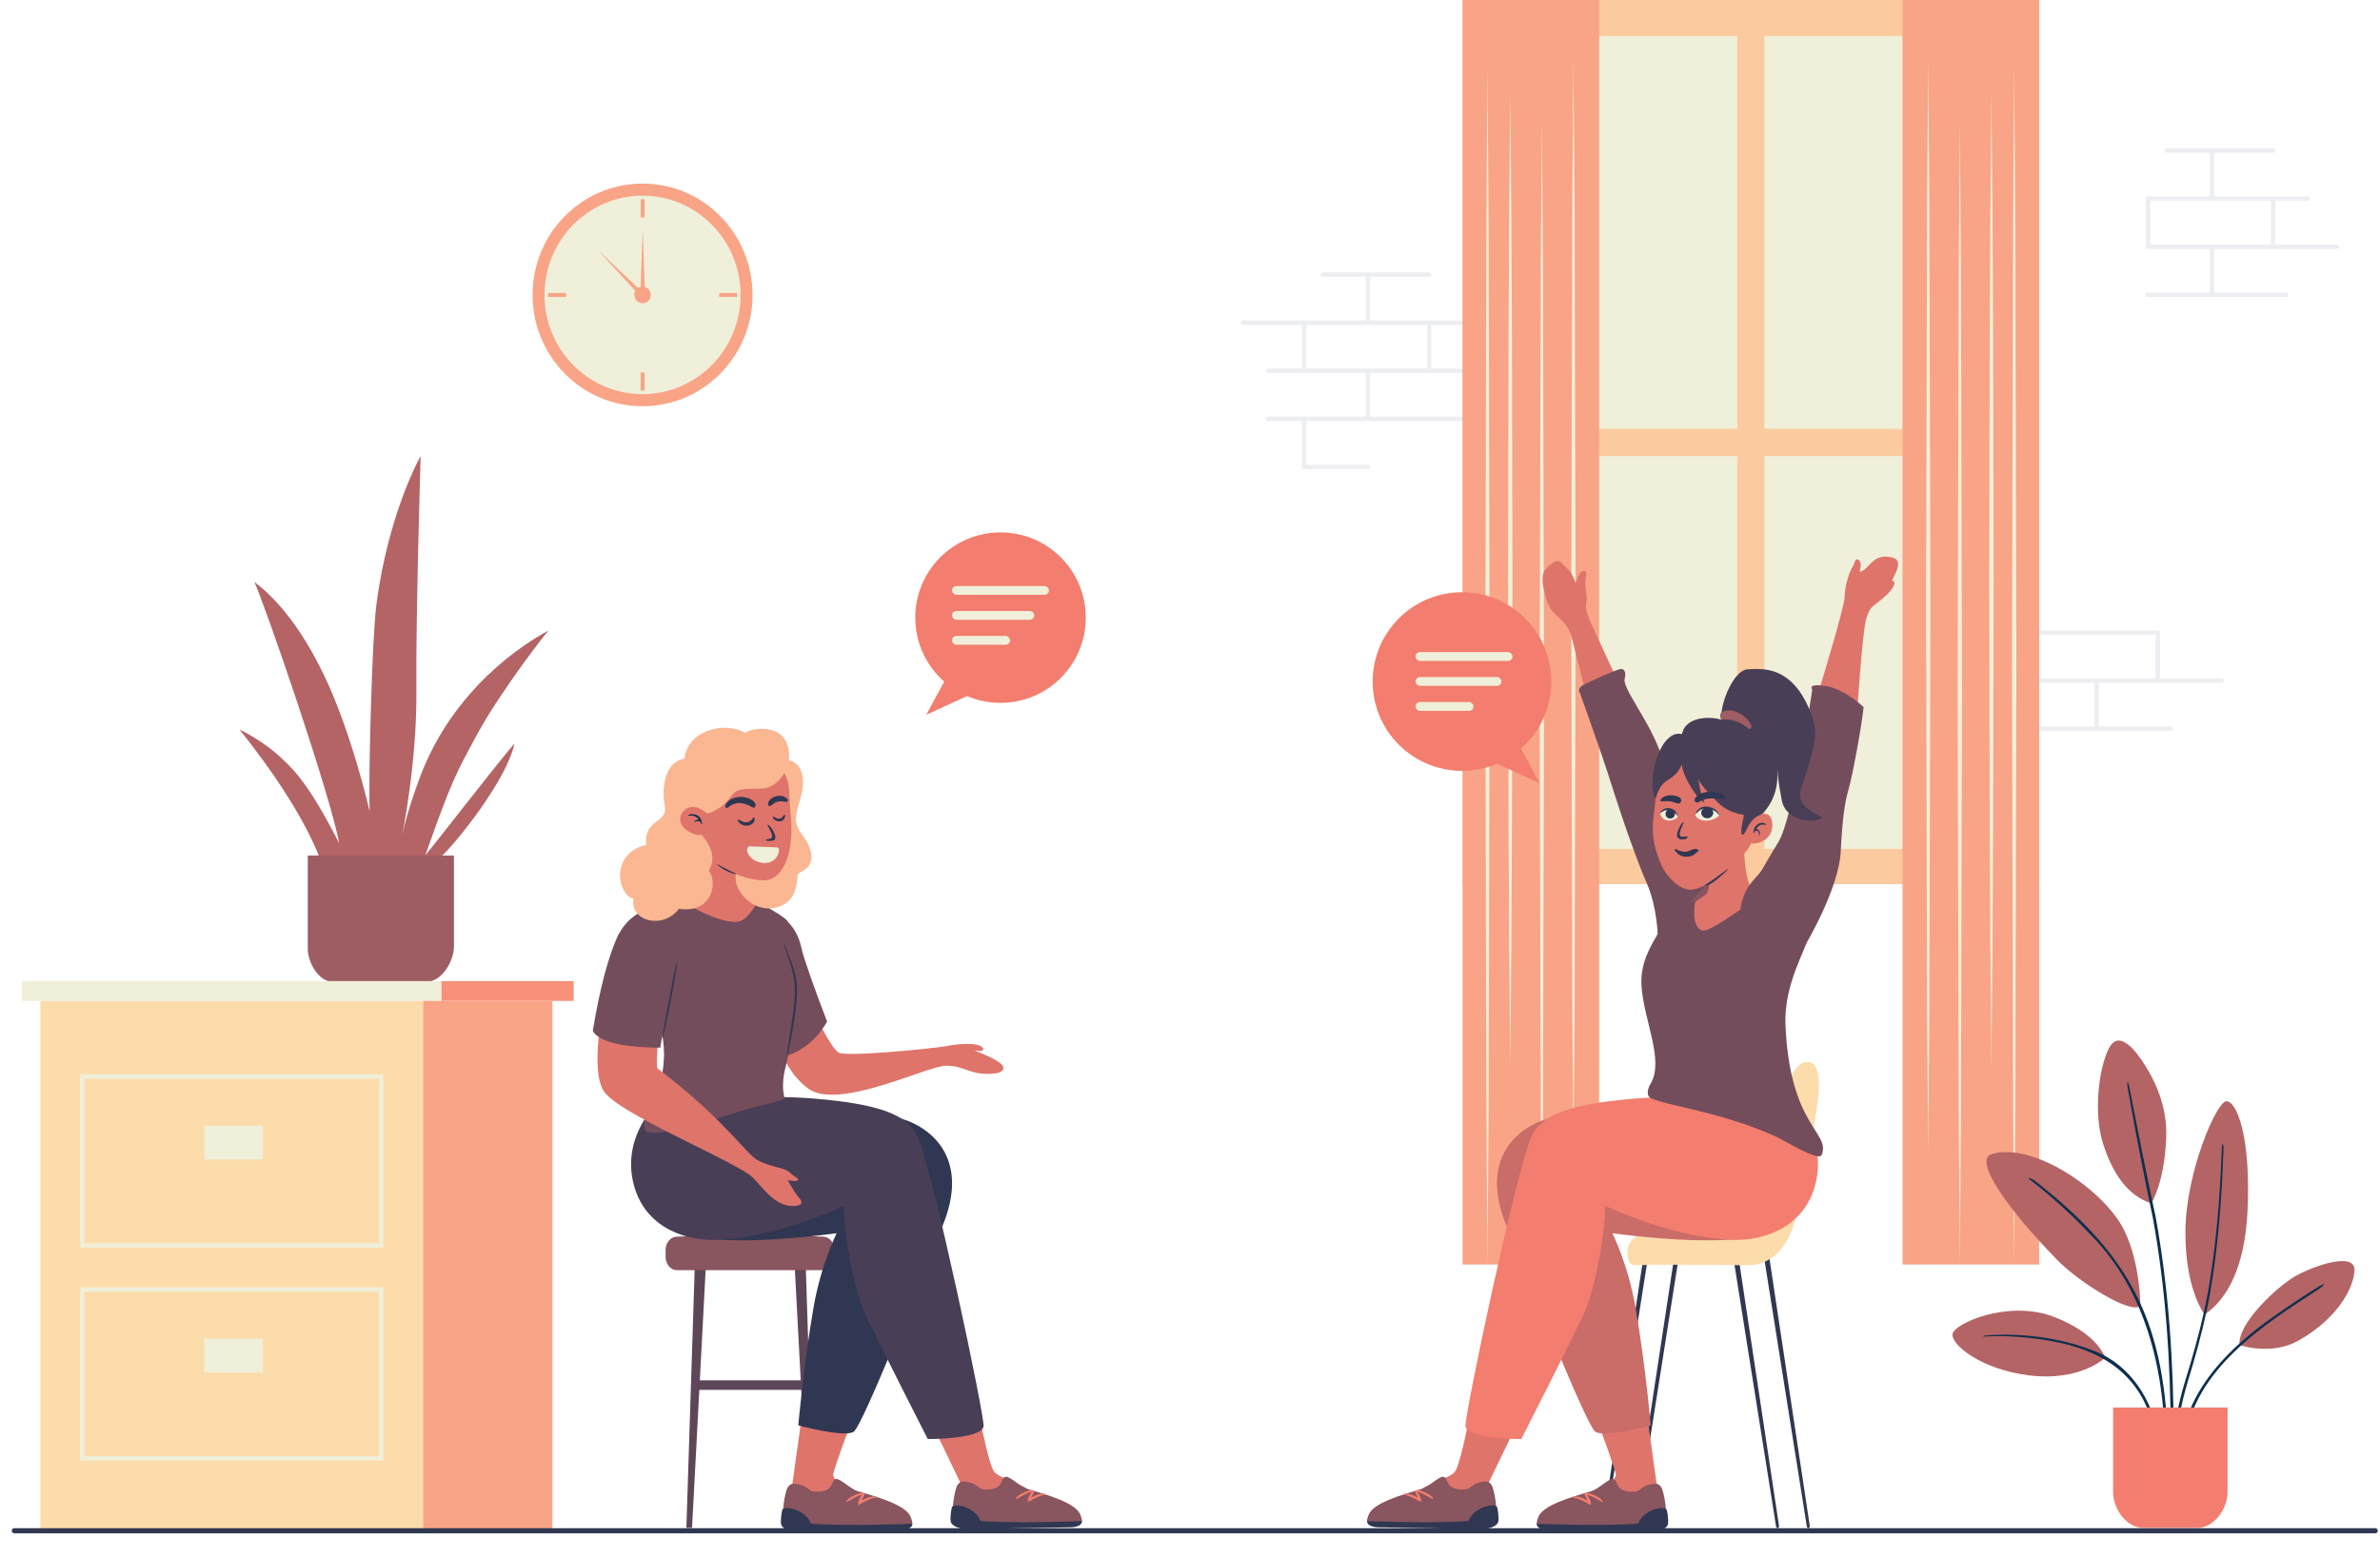 <svg viewBox="0 0 3240 2120" xmlns="http://www.w3.org/2000/svg" overflow="visible" xmlns:xlink="http://www.w3.org/1999/xlink" width="3240px" height="2120px"><g id="Master/Scenes/Socializing" stroke="none" stroke-width="1" fill="none" fill-rule="evenodd"><g id="Background"><path d="M1945.485,371 C1947.142,371 1948.485,372.344 1948.485,374.001 C1948.485,375.598 1947.236,376.904 1945.662,376.996 L1945.485,377.001 L1865.203,377 L1865.203,436.462 L2032.405,436.463 C2034.003,436.463 2035.309,437.712 2035.4,439.287 L2035.405,439.463 C2035.405,441.06 2034.156,442.366 2032.582,442.458 L2032.405,442.463 L1948.485,442.462 L1948.485,501.926 L2032.405,501.927 C2034.062,501.927 2035.405,503.27 2035.405,504.927 C2035.405,506.524 2034.156,507.83 2032.582,507.922 L2032.405,507.927 L1865.203,507.926 L1865.203,567.386 L2032.405,567.387 C2034.003,567.387 2035.309,568.636 2035.4,570.21 L2035.405,570.387 C2035.405,571.984 2034.156,573.29 2032.582,573.382 L2032.405,573.387 L1945.519,573.386 L1945.485,573.388 L1778.282,573.387 L1778.282,632.849 L1862.203,632.85 C1863.801,632.85 1865.107,634.099 1865.198,635.673 L1865.203,635.85 C1865.203,637.447 1863.954,638.753 1862.379,638.845 L1862.203,638.85 L1775.283,638.85 C1773.686,638.85 1772.38,637.601 1772.288,636.026 L1772.283,635.85 L1772.282,573.385 L1725.959,573.386 C1724.302,573.386 1722.959,572.042 1722.959,570.386 C1722.959,568.788 1724.208,567.482 1725.783,567.391 L1725.959,567.386 L1859.202,567.385 L1859.202,507.925 L1725.959,507.926 C1724.361,507.926 1723.055,506.677 1722.964,505.102 L1722.959,504.926 C1722.959,503.328 1724.208,502.022 1725.783,501.931 L1725.959,501.926 L1772.281,501.925 L1772.281,442.461 L1692,442.462 C1690.344,442.462 1689,441.119 1689,439.462 C1689,437.864 1690.249,436.558 1691.824,436.467 L1692,436.462 L1859.202,436.461 L1859.202,377 L1800.53,377 C1798.933,377 1797.627,375.751 1797.535,374.176 L1797.53,374 C1797.53,372.402 1798.779,371.096 1800.354,371.005 L1800.53,371 L1945.485,371 Z M1942.485,442.463 L1778.281,442.463 L1778.281,501.925 L1942.485,501.925 L1942.485,442.463 Z" id="Bricks" fill-opacity=".08" fill="#0d2f4f" fill-rule="nonzero"/><path d="M2937.486,858.464 C2939.083,858.464 2940.389,859.713 2940.481,861.288 L2940.486,861.464 L2940.485,923.926 L3024.405,923.927 C3026.062,923.927 3027.405,925.27 3027.405,926.927 C3027.405,928.524 3026.156,929.83 3024.581,929.922 L3024.405,929.927 L2857.203,929.926 L2857.203,989.386 L2955.159,989.387 C2956.757,989.387 2958.063,990.636 2958.154,992.21 L2958.159,992.387 C2958.159,993.984 2956.91,995.29 2955.336,995.382 L2955.159,995.387 L2766.84,995.387 C2765.183,995.387 2763.84,994.042 2763.84,992.386 C2763.84,990.788 2765.089,989.482 2766.664,989.391 L2766.84,989.386 L2851.202,989.385 L2851.201,929.926 L2766.84,929.926 C2765.242,929.926 2763.936,928.677 2763.845,927.102 L2763.84,926.926 C2763.84,926.352 2764.001,925.816 2764.281,925.36 L2764.282,861.464 C2764.282,859.866 2765.531,858.56 2767.105,858.469 L2767.282,858.464 L2937.486,858.464 Z M2934.485,864.463 L2770.281,864.463 L2770.281,923.925 L2934.485,923.925 L2934.485,864.463 Z" id="Bricks" fill-opacity=".08" fill="#0d2f4f" fill-rule="nonzero"/><g id="window" transform="translate(1991, 0)"><polygon id="Fill-1" fill="#fcca9f" points="0 1204 785 1204 785 0 0 0"/><polygon id="Fill-2" fill="#f0efd9" points="43 584 374 584 374 49 43 49"/><polygon id="Fill-3" fill="#f0efd9" points="411 584 742 584 742 49 411 49"/><polygon id="Fill-4" fill="#f0efd9" points="43 1156 374 1156 374 621 43 621"/><polygon id="Fill-5" fill="#f0efd9" points="411 1156 742 1156 742 621 411 621"/><polygon id="Fill-6" fill="#f9a486" points="0 1722 186 1722 186 0 0 0"/><polygon id="Fill-7" fill="#f0efd9" points="149.542 268.126 149.014 454.247 148.006 826.5 149.002 1198.747 149.53 1384.879 151 1571 152.47 1384.879 152.992 1198.747 153.994 826.5 152.986 454.247 152.458 268.126 151 82"/><polygon id="Fill-8" fill="#f0efd9" points="63.545 291.249 62.705 457.503 62.003 790 62.693 1122.497 63.533 1288.751 64.997 1455 66.473 1288.751 67.307 1122.497 67.997 790 67.301 457.503 66.461 291.249 64.997 125"/><polygon id="Fill-9" fill="#f0efd9" points="106.542 359.622 106.014 554.25 105.006 943.5 106.002 1332.75 106.53 1527.378 108 1722 109.47 1527.378 109.992 1332.75 110.994 943.5 109.986 554.25 109.458 359.622 108 165"/><polygon id="Fill-10" fill="#f0efd9" points="32.545 295.747 32.011 499.5 31.003 907 32.005 1314.5 32.533 1518.253 34.003 1722 35.473 1518.253 35.995 1314.5 36.997 907 35.989 499.5 35.461 295.747 34.003 92"/><polygon id="Fill-11" fill="#f9a486" points="599 1722 785 1722 785 0 599 0"/><polygon id="Fill-12" fill="#f0efd9" points="632.542 268.126 632.014 454.247 631.006 826.5 632.008 1198.747 632.53 1384.879 634 1571 635.47 1384.879 635.998 1198.747 636.994 826.5 635.992 454.247 635.458 268.126 634 82"/><polygon id="Fill-13" fill="#f0efd9" points="718.542 291.249 717.708 457.503 717 790 717.696 1122.497 718.536 1288.751 720 1455 721.47 1288.751 722.31 1122.497 723 790 722.298 457.503 721.464 291.249 720 125"/><polygon id="Fill-14" fill="#f0efd9" points="675.542 359.622 675.014 554.25 674.006 943.5 675.008 1332.75 675.53 1527.378 677 1722 678.47 1527.378 678.998 1332.75 679.994 943.5 678.992 554.25 678.458 359.622 677 165"/><polygon id="Fill-15" fill="#f0efd9" points="749.542 295.747 749.014 499.5 748.006 907 749.008 1314.5 749.53 1518.253 751.006 1722 752.47 1518.253 752.998 1314.5 753.994 907 752.986 499.5 752.458 295.747 751.006 92"/></g><g id="Group-3" transform="translate(725, 250)"><path d="M299.456,151.596 C299.456,235.32 232.42,303.192 149.724,303.192 C67.036,303.192 -8.52651283e-13,235.32 -8.52651283e-13,151.596 C-8.52651283e-13,67.872 67.036,0 149.724,0 C232.42,0 299.456,67.872 299.456,151.596" id="Fill-1" fill="#f9a486"/><path d="M283.218,151.596 C283.218,226.24 223.454,286.752 149.726,286.752 C76.002,286.752 16.238,226.24 16.238,151.596 C16.238,76.952 76.002,16.44 149.726,16.44 C223.454,16.44 283.218,76.952 283.218,151.596" id="Fill-3" fill="#f0efd9"/><path d="M160.905,151.596 C160.905,157.844 155.901,162.912 149.725,162.912 C143.553,162.912 138.549,157.844 138.549,151.596 C138.549,145.344 143.553,140.276 149.725,140.276 C155.901,140.276 160.905,145.344 160.905,151.596" id="Fill-5" fill="#f9a486"/><polygon id="Fill-7" fill="#f9a486" points="147.194 46.102 152.566 46.102 152.566 21.378 147.194 21.378"/><polygon id="Fill-9" fill="#f9a486" points="147.194 281.958 152.566 281.958 152.566 257.234 147.194 257.234"/><polygon id="Fill-10" fill="#f9a486" points="254.146 154.386 278.562 154.386 278.562 148.946 254.146 148.946"/><polygon id="Fill-11" fill="#f9a486" points="21.19 154.386 45.61 154.386 45.61 148.946 21.19 148.946"/><polygon id="Fill-12" fill="#f9a486" points="146.925 147.68 149.929 61.968 152.937 147.68"/><polygon id="Fill-13" fill="#f9a486" points="146.452 153.125 88.768 90.317 150.704 148.825"/></g><path d="M3094.485,202 C3096.142,202 3097.485,203.344 3097.485,205.001 C3097.485,206.598 3096.236,207.904 3094.661,207.996 L3094.485,208.001 L3014.202,208 L3014.202,267.462 L3141.651,267.463 C3143.248,267.463 3144.554,268.712 3144.646,270.287 L3144.651,270.463 C3144.651,272.06 3143.402,273.366 3141.827,273.458 L3141.651,273.463 L3097.485,273.462 L3097.485,332.926 L3181.405,332.927 C3183.062,332.927 3184.405,334.27 3184.405,335.927 C3184.405,337.524 3183.156,338.83 3181.581,338.922 L3181.405,338.927 L3014.202,338.926 L3014.202,398.386 L3112.159,398.387 C3113.757,398.387 3115.063,399.636 3115.154,401.21 L3115.159,401.387 C3115.159,402.984 3113.91,404.29 3112.336,404.382 L3112.159,404.387 L3011.203,404.387 L3011.167,404.387 L2923.84,404.387 C2922.183,404.387 2920.84,403.042 2920.84,401.386 C2920.84,399.788 2922.089,398.482 2923.664,398.391 L2923.84,398.386 L3008.202,398.385 L3008.201,338.926 L2923.84,338.926 C2922.242,338.926 2920.936,337.677 2920.845,336.102 L2920.84,335.926 C2920.84,335.352 2921.001,334.816 2921.281,334.36 L2921.281,272.028 C2921.001,271.572 2920.84,271.036 2920.84,270.462 C2920.84,268.864 2922.089,267.558 2923.664,267.467 L2923.84,267.462 L3008.202,267.461 L3008.202,208 L2949.53,208 C2947.932,208 2946.626,206.751 2946.535,205.176 L2946.53,205 C2946.53,203.402 2947.779,202.096 2949.354,202.005 L2949.53,202 L3094.485,202 Z M3091.485,273.463 L2927.281,273.463 L2927.281,332.925 L3091.485,332.925 L3091.485,273.463 Z" id="Bricks" fill-opacity=".08" fill="#0d2f4f" fill-rule="nonzero"/><g id="Chair" transform="translate(2324, 1681) scale(-1, 1) translate(-2324, -1681) translate(2024, 1281) scale(0.857 1)"><g id="Chair/Tall Chair 1" stroke="none" stroke-width="1" fill="none" fill-rule="evenodd"><g id="Chair" transform="translate(172, 165)"><path d="M277.095,253.88 C276.726,252.021 275.3,250.63 273.593,250.622 L273.564,250.622 L134.434,250 L134.422,250 C132.534,249.99 130.824,251.502 130.384,253.738 L63.917,631.631 C63.63,633.096 64.405,634.564 65.662,634.918 C66.928,635.274 68.203,634.368 68.51,632.892 L137.712,259.683 L270.708,259.088 L339.489,632.892 C339.791,634.357 341.052,635.269 342.314,634.929 C343.584,634.587 344.375,633.111 344.082,631.631 L277.095,253.88 Z" id="Fill-4" fill="#303752"/><path d="M228.238,253.88 C227.869,252.021 226.443,250.63 224.736,250.622 L224.707,250.622 L85.577,250 L85.565,250 C83.677,249.99 81.967,251.502 81.527,253.738 L15.06,631.631 C14.773,633.096 15.548,634.564 16.804,634.918 C18.071,635.274 19.346,634.368 19.652,632.892 L88.855,259.683 L221.851,259.088 L290.632,632.892 C290.934,634.357 292.194,635.269 293.457,634.929 C294.727,634.587 295.518,633.111 295.225,631.631 L228.238,253.88 Z" id="Fill-4-Copy" fill="#303752"/><path d="M50.308,41.22 C57.264,81.419 96.454,206.924 117.598,221.043 C138.742,235.16 262.22,232.41 276.705,233.82 C291.189,235.231 306.881,245.105 304.467,263.441 C302.053,281.778 296.017,276.135 253.771,276.135 C211.524,276.135 112.548,276.955 112.548,276.955 C112.548,276.955 61.293,280.665 40.196,220.787 C20.874,165.946 3.779,64.748 1.365,46.41 C-1.049,28.073 0.696,5.585 12.655,1.02 C21.71,-2.435 43.351,1.02 50.308,41.22 Z" id="Fill-1" fill="#fcdcab"/></g></g></g><g id="Medium Plants" transform="translate(2507, 1281) scale(1 1)"><g id="Medium Plants/Plant 2" stroke="none" stroke-width="1" fill="none" fill-rule="evenodd"><g id="Group" transform="translate(151, 136)"><path d="M255.804,361.181 C255.804,361.181 255.968,303.989 233.936,258.657 C207.752,204.781 110.688,137.421 53.252,154.605 C27.784,162.225 74.804,229.529 143.292,299.445 C172.128,328.885 243.072,373.649 255.804,361.181 Z" id="Stroke-1" fill="#b46465"/><path d="M270.712,221.689 C270.712,221.689 288.452,194.365 290.96,132.729 C292.856,86.017 272.568,50.181 262.056,33.493 C250.248,14.745 227.032,-16.263 213.124,10.317 C199.212,36.905 191.688,98.117 204.836,139.813 C217.984,181.505 238.708,211.309 270.712,221.689 Z" id="Stroke-3" fill="#b46465"/><path d="M207.753,431.896 C207.753,431.896 174.157,465.052 102.773,455.7 C39.125,447.36 -0.511,415.244 0.005,400.364 C0.521,385.484 75.893,352.564 137.465,376.016 C199.037,399.472 207.753,431.896 207.753,431.896 Z" id="Stroke-5" fill="#b46465"/><path d="M343.29,373.052 C343.29,373.052 316.394,339.288 317.118,259.232 C317.838,179.176 359.17,83.824 372.622,82.644 C386.082,81.468 406.758,128.712 401.59,233.136 C398.862,288.252 384.214,345.204 343.29,373.052 Z" id="Stroke-7" fill="#b46465"/><path d="M390.948,414.732 C390.948,414.732 433.816,429.308 470.388,408.912 C522.396,379.904 546.2,338.356 547.268,312.916 C548.332,287.476 493.836,305.98 468.304,319.936 C442.58,333.996 386.932,386.18 390.948,414.732 Z" id="Stroke-9" fill="#b46465"/><path d="M368.893,148.247 C366.685,214.139 361.885,280.055 350.533,345.067 C344.689,377.587 336.417,409.551 327.241,441.227 C318.061,472.651 307.037,503.979 307.649,537.079 C307.737,539.627 303.569,539.767 303.649,537.075 C303.149,503.679 314.429,471.751 323.817,440.223 C333.101,408.683 341.493,376.811 347.445,344.503 C359.041,279.767 364.129,213.875 366.617,148.191 C366.609,147.671 366.941,141.271 367.349,141.131 C369.349,140.427 368.941,147.287 368.893,148.247" id="Fill-11" fill="#0d2f4f"/><path d="M241.034,64.806 C252.378,123.058 264.026,182.022 276.574,240.062 C294.438,337.958 300.862,437.674 301.178,537.074 C301.202,539.534 297.15,539.77 297.178,537.074 C296.862,437.934 290.454,338.43 272.642,240.814 C260.31,182.79 249.022,123.638 238.666,65.25 C238.518,64.534 237.23,55.906 238.562,56.214 C239.158,56.35 240.902,64.022 241.034,64.806" id="Fill-13" fill="#0d2f4f"/><path d="M111.548,190.485 C239.672,290.141 287.1,378.629 293.212,541.541 C293.236,544.069 289.14,544.249 289.212,541.517 C286.596,439.465 259.912,335.225 185.316,261.625 C162.092,236.737 132.632,210.377 105.696,189.581 C104.748,188.949 102.16,186.405 104.132,186.837 C105.272,187.081 110.984,190.037 111.548,190.485" id="Fill-15" fill="#0d2f4f"/><path d="M44.423,401.618 C94.743,397.874 146.159,404.266 193.263,422.79 C241.971,441.422 272.687,490.006 280.615,540.074 C281.047,542.562 277.155,543.366 276.679,540.782 C261.427,453.798 202.071,418.202 119.495,406.762 C94.711,403.158 67.239,401.422 42.207,403.158 C41.115,403.294 43.195,401.698 44.423,401.618" id="Fill-17" fill="#0d2f4f"/><path d="M499.692,337.779 C421.66,388.195 329.632,447.239 315.512,546.871 C315.188,549.419 311.04,548.839 311.564,546.219 C321.7,471.771 378.988,416.471 437.732,375.371 C457.48,361.415 477.616,348.071 498.092,335.211 C498.884,334.711 506.144,330.643 506.12,332.095 C506.112,332.855 500.56,337.243 499.692,337.779" id="Fill-19" fill="#0d2f4f"/><path d="M333.767,663.567 L259.347,663.567 C236.855,663.567 218.619,637.331 218.619,614.839 L218.619,499.695 L374.495,499.695 L374.495,614.839 C374.495,637.331 356.259,663.567 333.767,663.567 Z" id="Stroke-21" fill="#f37d6e"/></g></g></g><g id="Medium Plants" transform="translate(111, 537) scale(1 1)"><g id="Medium Plants/Plant 3" stroke="none" stroke-width="1" fill="none" fill-rule="evenodd"><g id="Group" transform="translate(215, 84)"><path d="M112.881,293.772 C72.219,211.163 32.756,181.121 20.232,171.472 C31.793,194.632 123.101,458.278 135.733,527.31 C93.343,443.748 71.487,425.696 63.583,417.567 C42.191,395.562 15.415,379.928 0,372.208 C6.749,381.583 85.742,476.437 113.68,559.433 L135.838,599 L246.627,599 C246.627,599 258.188,560.567 276.492,543.592 C294.796,526.62 363.774,441.651 374.372,391.468 C348.802,421.083 267.493,526.62 253.028,543.592 C288.675,442.658 294.027,433.333 324.49,377.36 C354.954,321.384 418.111,239.428 421,237.499 C388.244,254.87 291.938,315.578 246.267,435.847 C227.181,486.107 221.198,518.115 221.198,518.115 C221.198,518.115 241.825,417.661 240.86,319.222 C239.897,220.784 246.627,0 246.627,0 C246.627,0 202.716,77.095 186.443,202.073 C180.425,248.291 175.348,438.141 177.274,484.066 C177.274,484.066 152.358,373.975 112.881,293.772 Z" id="Fill-1" fill="#b46465"/><path d="M254.506,716 L126.948,716 C108.199,716 93,690.078 93,671.269 L93,544 L292,544 L292,667.711 C292,688.399 275.127,716 254.506,716" id="Fill-4" fill="#9e5d62"/></g></g></g><g id="Bubble-1" transform="translate(1246, 725)"><path d="M232.12,116.08 C232.12,180.16 180.16,232.12 116.04,232.12 C99.88,232.12 84.52,228.8 70.56,222.84 L14.96,248.36 L39.4,203.16 C15.24,181.92 1.30739863e-12,150.8 1.30739863e-12,116.08 C1.30739863e-12,51.96 51.96,-4.26325641e-14 116.04,-4.26325641e-14 C180.16,-4.26325641e-14 232.12,51.96 232.12,116.08" id="Fill-1" fill="#f37d6e"/><rect id="Rectangle" fill="#f0efd9" x="50" y="73" width="132" height="12" rx="6"/><rect id="Rectangle-Copy" fill="#f0efd9" x="50" y="107" width="112" height="12" rx="6"/><rect id="Rectangle-Copy-2" fill="#f0efd9" x="50" y="141" width="79" height="12" rx="6"/></g><g id="Bubble-2" transform="translate(1868.682, 806.501)"><path d="M-1.87583282e-12,121.62 C-1.87583282e-12,188.756 54.436,243.196 121.616,243.196 C138.552,243.196 154.64,239.716 169.268,233.472 L227.52,260.208 L201.916,212.856 C227.228,190.6 243.196,157.996 243.196,121.62 C243.196,54.44 188.752,2.84217094e-14 121.616,2.84217094e-14 C54.436,2.84217094e-14 -1.87583282e-12,54.44 -1.87583282e-12,121.62" id="Fill-4" fill="#f37d6e"/><rect id="Rectangle-Copy-3" fill="#f0efd9" x="58.318" y="81.499" width="132" height="12" rx="6"/><rect id="Rectangle-Copy-4" fill="#f0efd9" x="58.318" y="115.499" width="117" height="12" rx="6"/><rect id="Rectangle-Copy-5" fill="#f0efd9" x="58.318" y="149.499" width="79" height="12" rx="6"/></g><g id="Shelf" transform="translate(30, 1336)"><polygon id="Fill-16" fill="#fcdcab" points="25 748 546 748 546 27 25 27"/><polygon id="Fill-17" fill="#f0efd9" points="0 27 571 27 571 0 0 0"/><polygon id="Fill-18" fill="#f7917a" points="571 27 751 27 751 0 571 0"/><polygon id="Fill-19" fill="#f9a486" points="546 748 722 748 722 27 546 27"/><polygon id="Stroke-20" stroke="#f0efd9" stroke-width="6" points="82 360 489 360 489 130 82 130"/><polygon id="Fill-21" fill="#f0efd9" points="248 243 328 243 328 197 248 197"/><polygon id="Stroke-23" stroke="#f0efd9" stroke-width="6" points="82 650 489 650 489 420 82 420"/><polygon id="Fill-24" fill="#f0efd9" points="248 533 328 533 328 487 248 487"/></g><g id="Chair" transform="translate(721, 1281) scale(0.857 1)"><g id="Chair/Stool" stroke="none" stroke-width="1" fill="none" fill-rule="evenodd"><g id="Group" transform="translate(249, 425)" fill="#5e4659"><path d="M32,0.639 L21.361,173.639 L181.639,173.639 L171,0.639 L189,0.639 L195.476,173.639 L196,173.639 L196,186.639 L195.963,186.639 L203,374.639 L194,374.639 L182.439,186.639 L20.561,186.639 L9,374.639 L0,374.639 L14,0.639 L32,0.639 Z" id="Combined-Shape"/></g><path d="M233.392,403.052 L352.708,399.021 C353.124,399.007 353.539,399.007 353.955,399.022 L466.639,403.023 C476.325,403.367 484,411.319 484,421.012 L484,430.639 C484,440.581 475.941,448.639 466,448.639 L234,448.639 C224.059,448.639 216,440.581 216,430.639 L216,421.042 C216,411.337 223.693,403.38 233.392,403.052 Z" id="Rectangle" fill="#89555f"/></g></g><path d="M3233.5,2081 C3235.433,2081 3237,2082.567 3237,2084.5 C3237,2086.369 3235.536,2087.895 3233.692,2087.995 L3233.5,2088 L19.5,2088 C17.567,2088 16,2086.433 16,2084.5 C16,2082.631 17.464,2081.105 19.308,2081.005 L19.5,2081 L3233.5,2081 Z" id="Floor" fill="#303752" fill-rule="nonzero"/></g><g transform="translate(502, 589) scale(1 1)" id="Master/Character/Sitting"><g id="Master/Character/Sitting" stroke="none" stroke-width="1" fill="none" fill-rule="evenodd"><g id="Sitting" transform="translate(179, 940) scale(1 1)"><g id="Sitting/On Chair 1" stroke="none" stroke-width="1" fill="none" fill-rule="evenodd"><path d="M410.615,399.5 C410.615,399.5 400.358,471.95 396.172,502.906 C391.95,534.126 467.049,503.737 467.049,503.737 C467.049,503.737 453.51,484.443 453.305,479.158 C453.101,473.871 476.219,412 476.219,412 L410.615,399.5 Z" id="Fill-3" fill="#df746b"/><path d="M561.036,7.46069873e-14 C597.898,16.848 635.154,59.388 602.589,139.129 C570.024,218.869 493.394,411.872 481.349,420.555 C469.306,429.239 405.785,412 405.785,412 C405.785,412 412.733,330.945 426.535,251.243 C436.642,192.88 457.952,150.326 457.952,150.326 C457.952,150.326 286.541,174.784 243.983,146.076 C188.125,108.397 229.481,6.861 261.586,-5.711 C302.859,-21.871 490.855,-32.076 561.036,7.46069873e-14 Z" id="Fill-5" fill="#303752"/><path d="M559.105,537.55 C553.719,520.869 514.662,509.853 486.46,501.514 C476.967,498.706 463.703,484.835 457.546,485.001 C448.582,485.245 457.367,503.898 427.363,502.274 C419.419,501.845 418.852,493.484 401.592,491.581 C398.787,491.273 394.499,490.728 390.796,497.394 C388.732,501.111 380.282,534.664 388.578,548.345 C446.664,549.846 506.413,548.363 558.02,547.882 C563.06,547.834 560.482,541.819 559.105,537.55" id="Fill-17" fill="#89555f"/><path d="M654.971,412 C654.971,412 665.531,466.51 672.596,475.378 C679.663,484.243 716.329,494.221 717.975,499.698 C719.619,505.175 639.821,518 639.821,518 L591,416.698 L654.971,412 Z" id="Fill-1" fill="#df746b"/><path d="M790.105,534.55 C784.719,517.87 745.662,506.853 717.46,498.513 C707.967,495.706 694.703,481.834 688.546,482.001 C679.582,482.244 688.367,500.898 658.363,499.274 C650.42,498.845 649.853,490.483 632.592,488.581 C629.787,488.272 625.499,487.728 621.796,494.393 C619.732,498.11 611.282,531.663 619.578,545.346 C677.664,546.846 737.413,545.362 789.02,544.881 C794.06,544.833 791.482,538.818 790.105,534.55" id="Fill-10" fill="#89555f"/><path d="M722.705,510.43 C726.392,503.004 728.005,501.713 726.433,500.544 C722.673,497.748 703.571,506.385 702.07,511.523 C700.945,515.374 713.664,504.229 723.821,502.566 C719.659,506.366 715.779,518.02 719.874,515.696 C739.827,504.382 742.974,507.006 742.999,506.586 C743.117,504.585 735.566,502.967 722.705,510.43" id="Fill-15" fill="#f37d6e"/><path d="M180.126,77 C192.09,138.955 247.29,161.212 295.189,159.362 C368.355,156.536 442.939,124.042 468.151,113.183 C465.93,129.164 477.805,220.025 497.628,262.074 C517.452,304.124 582.009,430.623 582.009,430.623 C582.009,430.623 654.85,431.05 657.965,413.369 C660.014,401.738 591.63,76.849 569.009,20.596 C556.018,-11.708 513.976,-25.649 427.5,-33 C340.646,-40.383 214.03,-26.772 214.03,-26.772 C214.03,-26.772 168.162,15.045 180.126,77 Z" id="Fill-7" fill="#483e56"/><path d="M491.705,514.43 C495.392,507.005 497.005,505.714 495.432,504.544 C491.672,501.749 472.571,510.385 471.07,515.522 C469.945,519.373 482.664,508.228 492.821,506.566 C488.659,510.367 484.778,522.019 488.874,519.697 C508.827,508.381 511.974,511.006 511.999,510.585 C512.117,508.585 504.566,506.966 491.705,514.43" id="Fill-22" fill="#f37d6e"/><path d="M546.832,554.391 L407.017,556.857 C397.663,557.231 383.671,554.014 382.318,546.244 C381.307,540.438 383.555,527.795 384.021,526.955 C387.278,521.095 415.033,526.038 423.118,545.827 C474.132,549.649 561.009,545.913 561.009,545.913 C561.009,545.913 562.313,553.593 546.832,554.391" id="Fill-19" fill="#303752"/><path d="M777.722,550.785 L637.907,553.251 C628.554,553.625 614.561,550.409 613.208,542.638 C612.198,536.832 614.445,524.19 614.912,523.349 C618.168,517.489 645.923,522.433 654.008,542.222 C705.022,546.044 791.9,542.307 791.9,542.307 C791.9,542.307 793.203,549.988 777.722,550.785" id="Fill-12" fill="#303752"/></g></g><g id="Upper Body/Sitting" transform="translate(243, 170) scale(1 1.001)"><g id="Upper Body/Sitting/Talking 2" stroke="none" stroke-width="1" fill="none" fill-rule="evenodd"><path d="M362.489,617 C362.489,617 384.103,664.926 396.435,673.598 C405.517,679.985 523.763,668.406 542.123,665.045 C585.762,657.056 592.887,666.285 593.503,668.042 C595.379,673.396 581.113,670.761 581.113,670.761 C581.113,670.761 604.12,679.048 615.711,687.369 C627.301,695.691 617.037,701.073 611.48,701.791 C576.264,706.337 569.899,691.506 543.185,691.506 C517.573,691.506 396.435,752.868 355.238,722.62 C312.407,691.171 304,624.652 304,624.652 L362.489,617 Z" id="hand-2" fill="#df746b"/><path d="M263.651,454.265 C268.848,464.274 299.509,477.963 299.509,477.963 L305,507.345 L191.16,519 C177.987,516.086 141.022,488.786 149.157,477.963 C157.292,467.139 192.987,460.552 198.228,452.109 C208.291,435.901 210.13,402.951 209.853,390.505 C209.853,387.414 263.861,399.517 263.861,399.517 C263.861,399.517 257.124,441.695 263.651,454.265 Z" id="neck" fill="#df746b"/><path d="M311.871,484 C315.299,486.751 338.905,496.688 346.235,532.2 C348.874,544.981 365.933,592.818 381,631.516 C366.805,656.26 347.035,671.348 326.112,678 L288,592.131 C288,592.131 310.684,494.905 311.871,484" id="Cloth-2" fill="#744d5c"/><path d="M259.138,495.597 C273.537,494.042 285.307,469.467 285.759,468.918 C286.211,468.37 317.26,484.923 326.982,494.282 C336.768,668.266 329.761,667.298 326.678,684.212 C325.25,692.045 317.265,712.582 323.042,735.677 C323.856,738.925 294.612,743.442 262.74,753.478 C208.08,770.689 136.867,793.552 132.509,777.615 C129.926,768.169 134.05,759.163 137.985,753.478 C142.502,746.949 174.642,688.3 149.322,625.758 C134.807,607.441 100.172,590.084 93.405,538.931 C90.082,513.813 108.114,496.362 114.391,491.171 C135.364,473.828 168.545,463.572 170.78,464.014 C184.22,466.673 230.649,498.675 259.138,495.597 Z" id="Cloth-1" fill="#744d5c"/><path d="M322.559,525.141 C327.171,538.985 333.685,552.507 337.401,566.628 C339.833,576.132 340.305,586.27 339.84,596.026 C338.872,617.178 335.133,638.218 330.972,658.937 C328.852,669.487 327.668,675.898 326.991,677.557 C326.071,679.808 326.346,673.486 328.908,658.576 C331.465,641.616 334.641,622.505 336.287,605.569 C337.523,592.869 337.317,578.929 334.532,566.404 C332.006,555.372 328.063,545.559 324.683,534.719 C324.488,533.208 320.577,523.738 322.559,525.141" id="Fill-15" fill="#303752"/><path d="M234.122,649.744 C234.122,649.744 201.972,680.751 201.384,686.282 C225.472,792.153 219.593,851.131 224.677,866.938 C230.706,885.675 247.113,899.975 248.102,909.93 C248.87,917.674 251.824,923.497 251.356,924.169 C248.095,928.853 239.647,916.27 239.647,916.27 C239.647,916.27 235.727,931.006 235.727,945.303 C235.727,959.597 223.56,949.666 219.643,945.677 C200.577,926.259 208.71,893.685 204.029,876.786 C192.199,834.087 122.555,700.028 125.239,664.102 C127.924,628.175 204.925,569.135 204.925,569.135 L234.122,649.744 Z" id="hand-1" fill="#df746b" transform="translate(188.285, 760.949) rotate(-40) translate(-188.285, -760.949)"/><path d="M62,644.158 C73.114,664.703 128.055,667 153.931,667 C153.931,667 155.509,653.409 160.581,634.375 C166.977,610.374 98.004,511 98.004,511 C83.531,539.849 71.141,588.408 62,644.158 Z" id="Cloth-3" fill="#744d5c"/><path d="M157.005,653.762 C156.967,653.083 157.149,650.363 157.267,649.588 C161.113,624.206 163.459,615.829 167.979,590.443 C167.98,590.443 175.258,548.727 177,550.03 C173.936,577.387 157.307,658.964 157.005,653.762 Z" id="Fill-17" fill="#303752"/></g></g><g id="Head" transform="translate(341, 346) scale(1 1)"><g id="Head/Curls Gray" stroke="none" stroke-width="1" fill="none" fill-rule="evenodd"><path d="M209.13,107.576 C209.13,107.576 211.111,98.231 225.677,99.291 C249.228,101.004 253.478,123.99 248.075,146.511 C244.27,162.375 239.184,174.874 240.786,183.662 C243.858,200.497 252.55,201.287 259.26,219.753 C269.914,249.073 243.101,251.211 242.842,256.473 C241.589,281.97 233.236,293.7 218.556,299.278 C196.912,307.503 174.192,296.726 162.706,276.671 C153.09,259.879 162.706,241.459 162.706,241.459 L215.403,190.681 L209.13,107.576 Z" id="Fill-1" fill="#fbb792"/><path d="M205.767,97.14 C205.767,97.14 221.196,104.729 228.478,125.988 C232.573,137.942 231.011,152.622 233.289,173.308 C238.947,224.664 223.805,264.735 195.664,263.775 C162.246,262.634 133.329,242.675 117.287,231.071 C101.244,219.465 98.301,204.971 98.138,182.023 C97.976,159.075 98.811,109.753 113.625,108.302 C128.44,106.852 175.746,74.372 205.767,97.14" id="Fill-4" fill="#df746b"/><path d="M107.061,192.611 C107.085,200.502 138.572,221.412 121.831,250.892 C133.198,262.711 129.991,309.253 81.112,302.641 C59.664,331.329 14.19,319.58 19.446,288.852 C6.012,286.241 -0.563,264.295 1.314,251.892 C6.178,219.753 36.798,215.753 36.798,215.753 C32.955,178.829 66.626,187.586 61.948,162.168 C57.323,137.036 62.371,102.183 88.818,98.093 C92.427,61.971 139.068,45.688 171.823,62.863 C179.557,55.781 232.352,47.477 231.247,95.859 C230.872,112.288 218.117,134.291 199.535,138.047 C186.424,140.699 163.173,136.077 155.2,145.862 C144.293,159.247 142.437,162.533 125.877,170.982 C119.458,174.256 114.916,170.982 114.916,170.982 C114.916,170.982 107.001,173.251 107.061,192.611 Z" id="Fill-6" fill="#fbb792"/><path d="M114.678,200.632 C107.568,204.795 97.847,199.587 92.214,195.791 C80.006,187.565 80.482,174.231 90.283,167.039 C97.445,161.785 107.435,162.844 116.501,170.503 C124.314,177.104 122.709,195.929 114.678,200.632" id="Fill-9" fill="#df746b"/><path d="M96.016,174.113 C101.095,173.183 106.796,173.851 110.409,179.189 C112.059,181.627 112.088,184.406 112.941,187.201 C113.034,187.506 112.054,188.228 110.665,184.869 C108.859,180.501 105.591,177.749 102.748,176.553 C99.045,174.996 94.592,176.048 93.924,175.399 C93.228,174.725 95.448,174.216 96.016,174.113" id="Fill-11" fill="#0d2f4f"/><path d="M109.899,183.543 C107.33,182.219 102.433,184.586 102.233,184.079 C101.612,182.51 108.213,179.771 110.38,181.536 C111.971,182.832 111.725,184.484 109.899,183.543" id="Fill-13" fill="#0d2f4f"/><path d="M133.434,241.696 C134.317,242.081 139.01,244.787 141.079,245.888 C144.872,247.91 148.686,249.905 152.55,251.726 C154.541,252.671 159.332,254.343 158.687,254.904 C157.447,255.98 146.676,251.956 139.861,247.463 C136.238,245.075 131.925,241.042 133.434,241.696" id="Fill-15" fill="#303752"/></g></g><g id="Expressions" transform="translate(462, 479) scale(1 1)"><g id="Expressions/Relaxed" stroke="none" stroke-width="1" fill="none" fill-rule="evenodd"><path d="M93.917,85.978 C78.288,85.35 67.34,84.91 56.819,84.488 C53.549,84.356 50.673,90.074 56.294,97.569 C64.259,108.189 84.891,111.876 93.281,99.054 C97.555,92.524 97.31,86.115 93.917,85.978" id="Fill-1" fill="#f0efd9"/><path d="M82.787,55.708 C86.828,59.483 96.961,74.646 87.828,76.839 C85.942,77.291 77.321,77.511 78.592,75.637 C79.605,74.143 85.977,75.024 86.898,72.185 C88.108,68.455 83.712,61.152 80.972,56.143 C80.501,55.28 82.152,54.967 82.787,55.708" id="nose" fill="#303752"/><path d="M63.279,47.501 C63.898,55.147 54.273,60.014 46.108,56.194 C41.902,54.228 39.759,51.267 40.784,50.03 C41.44,49.238 43.311,50.364 43.934,50.734 C52.21,55.655 58.766,51.213 60.767,46.806 C61.549,45.086 63.08,45.044 63.279,47.501 Z M104.514,42.199 C103.866,45.303 102.66,46.873 101.14,47.977 C96.709,51.194 89.48,47.974 88.098,45.009 C87.064,42.792 88.505,42.738 90.193,43.789 C92.87,45.459 95.417,45.801 97.102,45.482 C100.34,44.871 101.879,41.613 103.045,40.271 C103.679,39.542 105.019,39.783 104.514,42.199 Z" id="eye" fill="#303752" transform="translate(72.578, 48.716) rotate(3) translate(-72.578, -48.716)"/><path d="M62.794,24.252 C66.092,27.499 65.398,33.002 61.134,31.908 C49.327,25.726 38.641,24.039 28.386,32.926 C24.701,36.12 22.787,33.467 23.966,30.179 C24.806,27.837 28.417,23.526 31.442,21.892 C41.353,16.535 55.6,17.17 62.794,24.252 Z M106.568,16.929 C108.42,18.341 109.652,21.15 106.651,21.919 C105.577,22.195 94.275,18.542 86.725,27.444 C85.03,29.443 81.194,28.972 81.574,25.604 C82.552,16.962 97.189,9.782 106.568,16.929 Z" id="eybrow" fill="#303752" transform="translate(66.04, 24.189) rotate(3) translate(-66.04, -24.189)"/></g></g><g id="Facial Accesories" transform="translate(459, 529) scale(1 1)" fill="#0d2f4f"><g id="Facial Accesories/None" stroke="none" stroke-width="1" fill="none" fill-rule="evenodd" fill-opacity="0"/></g><g id="Glass" transform="translate(462, 484) scale(1 1)" fill="#0d2f4f"><g id="Glass/None" stroke="none" stroke-width="1" fill="none" fill-rule="evenodd" fill-opacity="0"/></g></g></g><g transform="translate(2277, 1339) scale(-1, 1) translate(-2277, -1339) translate(1722, 589) scale(1 1)" id="Master/Character/Sitting"><g id="Master/Character/Sitting" stroke="none" stroke-width="1" fill="none" fill-rule="evenodd"><g id="Sitting" transform="translate(179, 940) scale(1 1)"><g id="Sitting/On Chair 3" stroke="none" stroke-width="1" fill="none" fill-rule="evenodd"><path d="M410.615,399.5 C410.615,399.5 400.358,471.95 396.172,502.906 C391.95,534.126 467.049,503.737 467.049,503.737 C467.049,503.737 453.51,484.443 453.305,479.158 C453.101,473.871 476.219,412 476.219,412 L410.615,399.5 Z" id="Fill-3" fill="#df746b"/><path d="M561.036,7.46069873e-14 C597.898,16.848 635.154,59.388 602.589,139.129 C570.024,218.869 493.394,411.872 481.349,420.555 C469.306,429.239 405.785,412 405.785,412 C405.785,412 412.733,330.945 426.535,251.243 C436.642,192.88 457.952,150.326 457.952,150.326 C457.952,150.326 286.541,174.784 243.983,146.076 C188.125,108.397 229.481,6.861 261.586,-5.711 C302.859,-21.871 490.855,-32.076 561.036,7.46069873e-14 Z" id="Fill-5" fill="#ca6c68"/><path d="M559.105,537.55 C553.719,520.869 514.662,509.853 486.46,501.514 C476.967,498.706 463.703,484.835 457.546,485.001 C448.582,485.245 457.367,503.898 427.363,502.274 C419.419,501.845 418.852,493.484 401.592,491.581 C398.787,491.273 394.499,490.728 390.796,497.394 C388.732,501.111 380.282,534.664 388.578,548.345 C446.664,549.846 506.413,548.363 558.02,547.882 C563.06,547.834 560.482,541.819 559.105,537.55" id="Fill-17" fill="#89555f"/><path d="M654.971,412 C654.971,412 665.531,466.51 672.596,475.378 C679.663,484.243 716.329,494.221 717.975,499.698 C719.619,505.175 639.821,518 639.821,518 L591,416.698 L654.971,412 Z" id="Fill-1" fill="#df746b"/><path d="M790.105,534.55 C784.719,517.87 745.662,506.853 717.46,498.513 C707.967,495.706 694.703,481.834 688.546,482.001 C679.582,482.244 688.367,500.898 658.363,499.274 C650.42,498.845 649.853,490.483 632.592,488.581 C629.787,488.272 625.499,487.728 621.796,494.393 C619.732,498.11 611.282,531.663 619.578,545.346 C677.664,546.846 737.413,545.362 789.02,544.881 C794.06,544.833 791.482,538.818 790.105,534.55" id="Fill-10" fill="#89555f"/><path d="M722.705,510.43 C726.392,503.004 728.005,501.713 726.433,500.544 C722.673,497.748 703.571,506.385 702.07,511.523 C700.945,515.374 713.664,504.229 723.821,502.566 C719.659,506.366 715.779,518.02 719.874,515.696 C739.827,504.382 742.974,507.006 742.999,506.586 C743.117,504.585 735.566,502.967 722.705,510.43" id="Fill-15" fill="#f37d6e"/><path d="M180.126,77 C192.09,138.955 247.29,161.212 295.189,159.362 C368.355,156.536 442.939,124.042 468.151,113.183 C465.93,129.164 477.805,220.025 497.628,262.074 C517.452,304.124 582.009,430.623 582.009,430.623 C582.009,430.623 654.85,431.05 657.965,413.369 C660.014,401.738 591.63,76.849 569.009,20.596 C556.018,-11.708 513.976,-25.649 427.5,-33 C340.646,-40.383 214.03,-26.772 214.03,-26.772 C214.03,-26.772 168.162,15.045 180.126,77 Z" id="Fill-7" fill="#f37d6e"/><path d="M491.705,514.43 C495.392,507.005 497.005,505.714 495.432,504.544 C491.672,501.749 472.571,510.385 471.07,515.522 C469.945,519.373 482.664,508.228 492.821,506.566 C488.659,510.367 484.778,522.019 488.874,519.697 C508.827,508.381 511.974,511.006 511.999,510.585 C512.117,508.585 504.566,506.966 491.705,514.43" id="Fill-22" fill="#f37d6e"/><path d="M546.832,554.391 L407.017,556.857 C397.663,557.231 383.671,554.014 382.318,546.244 C381.307,540.438 383.555,527.795 384.021,526.955 C387.278,521.095 415.033,526.038 423.118,545.827 C474.132,549.649 561.009,545.913 561.009,545.913 C561.009,545.913 562.313,553.593 546.832,554.391" id="Fill-19" fill="#303752"/><path d="M777.722,550.785 L637.907,553.251 C628.554,553.625 614.561,550.409 613.208,542.638 C612.198,536.832 614.445,524.19 614.912,523.349 C618.168,517.489 645.923,522.433 654.008,542.222 C705.022,546.044 791.9,542.307 791.9,542.307 C791.9,542.307 793.203,549.988 777.722,550.785" id="Fill-12" fill="#303752"/></g></g><g id="Upper Body/Sitting" transform="translate(243, 170) scale(1 1.001)"><g id="Upper Body/Sitting/Hands Up 2" stroke="none" stroke-width="1" fill="none" fill-rule="evenodd"><path d="M386.806,167.843 C386.806,167.843 419.925,96.822 423.081,89.742 C435.568,61.732 426.33,63.804 429.609,47.888 C433.302,29.973 427.673,20.826 429.609,19.694 C440.61,13.265 442.989,38.783 444.438,34.071 C449.297,18.283 458.094,13.149 463.279,7.368 C470.16,-0.304 481.969,12.815 485.004,16.355 C491.906,24.404 488.49,40.363 485.004,53.522 C477.531,81.731 463.826,77.612 452.204,100.553 C447.929,108.992 438.017,159.426 423.081,209.763 C397.412,296.272 361.897,398.032 350.695,398.032 C338.244,398.032 300.809,400.211 297.567,398.032 C292.432,394.581 322.179,317.851 386.806,167.843 Z" id="hand-2" fill="#df746b"/><path d="M267.588,480.133 C263.343,471.907 245.913,454.395 252.451,442.212 C258.989,430.031 280.584,438.59 283.793,444.037 C302.005,474.959 275.078,494.648 267.588,480.133" id="t-4" fill="#89555f"/><path d="M61.859,226.851 C61.859,226.851 53.958,101.19 48.436,83.73 C42.913,66.271 40.961,68.384 25.713,55.668 C8.061,40.946 8.842,32.98 11.576,31.943 C19.386,35.121 -7.733,5.269 12.955,0.232 C40.243,-6.412 43.214,15.795 56.625,19.653 C58.932,20.316 52.891,9.611 58.061,4.338 C63.49,-1.201 63.827,7.651 66.052,11.201 C72.731,21.849 77.652,40.753 77.652,52.47 C77.652,68.093 116.454,193.337 116.454,193.337 C143.584,321.191 155.184,387.405 151.254,391.981 C135.549,410.265 108.967,415.514 101.76,418.966 C98.15,420.695 84.849,356.657 61.859,226.851 Z" id="hand-1" fill="#df746b"/><path d="M214.713,398 C214.713,398 213.882,427.599 208.194,443.473 C205.002,452.381 189.322,446.288 197.178,464.198 C211.521,496.894 270.541,538.914 281.693,528.335 C292.842,517.759 310.629,512.779 297.172,480.008 C295.435,475.778 265.863,460.511 264.491,455.918 C255.92,427.239 266.612,398 266.612,398 L214.713,398 Z" id="neck" fill="#df746b"/><g id="tshirt" transform="translate(52, 151)" fill="#744d5c"><path d="M280.214,105.529 C295.457,67.623 328.287,25.972 325.304,14.518 C322.321,3.063 327.307,-0.04 331.532,1 C339.917,3.063 370.721,17.096 381.008,22.239 C391.295,27.383 386.152,33.384 386.152,33.384 C386.152,33.384 355.206,120.227 346.479,147.883 C325.304,214.992 307.489,264.097 295.155,292.312 C280.837,325.066 280.214,364.018 280.214,364.018 C280.214,364.018 234.593,362.268 237.299,336 C240.436,305.559 209.247,301.069 209.247,284.294 C209.247,265.7 264.97,143.434 280.214,105.529 Z" id="t-3"/><path d="M218.057,356.726 C236.35,354.647 229.144,316.112 229.144,316.112 C229.144,316.112 253.733,330.203 269.711,333.757 C269.711,356.444 305.314,384.127 302.376,431.569 C299.438,479.012 270.783,533.588 290.142,565.37 C294.239,572.096 295.902,581.45 290.142,584.393 C269.711,594.832 189.683,603.988 116.803,638.236 C106.338,643.154 60.874,671.161 57.105,662 C44.346,630.995 100.559,623.973 106.367,484.705 C108.708,428.583 77.211,381.492 76.017,365.969 C74.823,350.447 78.405,347.461 96.315,327.163 C114.227,306.864 122.897,246.884 133.699,267.138 C144.501,287.391 161.449,289.995 167.958,328.357 C167.958,328.357 209.509,357.698 218.057,356.726 Z" id="t-2"/><path d="M0,52.692 C0,52.692 25.846,27.887 51.775,23.998 C77.706,20.108 69.85,28.788 69.85,28.788 C69.85,28.788 95.402,202.823 116.146,236.533 C136.891,270.242 143.151,283.34 143.151,283.34 L79.775,377.169 C79.775,377.169 33.77,300.302 31.176,249.738 C28.583,199.173 25.315,181.545 20.129,163.393 C14.943,145.243 2.593,78.623 0,52.692" id="t-1"/></g></g></g><g id="Head" transform="translate(341, 346) scale(1 1)"><g id="Head/Ponytail Blue" stroke="none" stroke-width="1" fill="none" fill-rule="evenodd"><path d="M186.996,62.836 C217.234,59.026 198.728,80.484 209.658,91.454 C220.225,102.061 236.928,103.54 237.507,152.722 C237.786,176.394 249.11,198.63 229.121,243.28 C221.151,261.083 203.032,276.49 190.894,276.49 C159.515,276.49 114.599,224.968 114.599,224.968 C111.679,222.114 109.231,218.09 107.213,213.593 C99.232,214.611 84.29,210.477 79.728,197.758 C76.433,188.57 78.643,175.661 85.501,173.735 C91.613,172.016 96.506,174.282 100.3,177.502 C107.533,158.535 158.929,66.373 186.996,62.836 Z" id="Combined-Shape" fill="#df746b"/><path d="M102.498,192.494 C99.625,186.726 92.704,183.152 86.726,187.188 C85.373,188.101 87.241,188.141 87.811,188.078 C94.913,187.149 97.688,189.673 100.021,193.711 C97.79,194.258 95.561,196.243 95.275,198.485 C95.102,199.861 95.806,204.266 96.273,202.674 C96.526,201.81 95.912,195.527 101.201,196.08 C101.281,196.098 103.13,199.285 103.65,199.515 C104.539,199.908 103.81,195.131 102.498,192.494" id="Fill-10" fill="#303752"/><path d="M138.08,248.002 C138.793,248.108 144.27,252.072 145.939,253.386 C152.268,258.363 157.596,262.085 165.385,267.257 C166.885,268.253 170.414,270.174 170.322,270.65 C170.189,271.322 165.46,270.219 164.07,269.515 C155.809,265.328 147.738,257.416 141.986,252.274 C140.105,250.593 137.509,247.917 138.08,248.002 Z" id="Fill-12" fill="#303752"/><path d="M150.644,159.429 C163.985,146.458 179.262,130.034 179.262,124.313 C176.551,140.205 176.447,144.561 170.556,158.079 C179.521,154.171 199.725,124.313 201.335,106.378 C213.965,132.78 228.479,120.307 237.144,152.928 C246.632,140.849 240.439,89.828 220.334,70.923 C211.618,62.727 205.104,63.803 201.335,64.98 C195.935,37.944 157.375,41.337 147.927,45.129 C149.283,21.608 130.467,-22.985 111.491,-23.62 C92.516,-24.256 52.256,-29.693 26.603,33.883 C16.23,59.589 16.257,72.572 39.107,138.355 C48.949,166.694 7.882,175.944 11.19,178.958 C18.854,185.938 59.672,185.044 65.509,154.381 C71.485,122.984 70.132,121.373 71.585,111.854 C70.314,128.921 72.127,151.126 90.373,171.901 C97.223,177.556 100.615,174.055 110.034,188.145 C111.843,190.85 117.602,205.724 119.838,200.829 C122.532,194.93 115.593,174.709 117.461,174.533 C124.238,173.897 140.348,169.439 150.644,159.429 Z" id="Fill-3" fill="#483e56"/><path d="M122.036,49.634 C130.508,45.667 140.94,43.663 147.927,45.129 C151.018,37.623 147.891,35.654 147.891,35.654 C147.891,35.654 140.519,28.614 126.102,34.797 C111.684,40.978 106.435,52.096 106.661,54.609 C106.811,56.279 107.625,57.581 109.917,57.758 C109.917,57.758 115.598,52.649 122.036,49.634 Z" id="Fill-6" fill="#9e5d62"/></g></g><g id="Expressions" transform="translate(462, 479) scale(1 1)"><g id="Expressions/Smile" stroke="none" stroke-width="1" fill="none" fill-rule="evenodd"><g id="eye1" transform="translate(21.027, 10.214)"><path d="M0.049,7.966 C1.825,-0.017 25.198,-2.815 35.483,3.366 C39.039,5.479 45.643,11.284 39.796,14.444 C38.252,15.116 36.752,14.427 35.483,13.608 C21.465,3.866 -1.189,13.53 0.049,7.966 Z" id="Fill-1" fill="#303752"/><path d="M19.011,22.397 C13.723,23.897 9.19,28.147 8.769,31.669 C8.514,33.797 16.864,38.906 24.917,39.303 C35.511,39.824 40.851,34.085 40.832,32.251 C40.119,26.701 33.728,18.223 19.011,22.397 Z" id="Fill-6" fill="#f0efd9"/><path d="M35.398,25.555 C27.255,19.401 14.643,23.411 8.769,31.669 C8.432,32.097 8.529,31.02 8.763,30.529 C11.597,24.582 16.71,21.775 22.638,20.551 C26.205,19.814 29.531,19.754 33.01,21.312 C34.355,21.913 36.731,23.745 38.567,25.817 C39.999,27.432 41.205,30.201 39.548,29.222 C38.251,28.455 36.478,26.372 35.398,25.555 Z" id="Fill-8" fill="#303752"/><path d="M24.814,36.062 C29.341,36.062 33.011,32.714 33.011,28.583 C33.011,24.453 29.341,21.104 24.814,21.104 C20.287,21.104 16.617,24.453 16.617,28.583 C16.617,32.714 20.287,36.062 24.814,36.062 Z" id="Fill-10" fill="#303752"/></g><g id="eye2" transform="translate(81.203, 15)"><path d="M23.256,1.861 C26.61,3.349 31.074,8.287 27.358,8.287 C23.641,8.287 15.59,7.233 10.193,9.46 C8.308,9.942 6.878,10.864 4.985,11.089 C0.677,11.928 -1.664,6.768 1.382,3.649 C4.823,0.125 16.44,-1.546 23.256,1.861 Z" id="Fill-4" fill="#303752"/><path d="M19.455,34.234 C24.826,32.985 28.843,28.115 28.389,24.476 C27.503,19.654 18.218,16.575 13.017,19.208 C7.866,21.815 4.643,27.64 5.059,29.94 C5.66,31.532 13.966,35.511 19.455,34.234 Z" id="Fill-12" fill="#f0efd9"/><path d="M15.011,31.606 C18.549,31.606 21.417,28.852 21.417,25.456 C21.417,22.059 19.396,18.849 15.011,19.306 C11.492,19.672 8.604,22.059 8.604,25.456 C8.604,28.852 11.473,31.606 15.011,31.606 Z" id="Fill-14" fill="#303752"/><path d="M5.251,26.638 C7.28,19.064 16.441,15.169 23.686,18.755 C24.706,19.287 26.362,20.481 27.602,21.923 C28.743,23.253 28.594,23.95 28.128,23.812 C27.356,23.582 25.723,22.117 24.396,21.487 C17.686,18.304 10.705,20.09 5.594,27.559 C5.343,27.946 5.105,27.075 5.251,26.638" id="Fill-22" fill="#303752"/></g><path d="M86.988,70.339 C86.013,75.258 79.969,75.736 76.032,74.621 C72.833,73.715 72.003,71.851 73.085,71.254 C74.849,70.28 80.5,72.989 82.586,70.403 C86.306,65.791 74.891,48.835 78.518,51.559 C83.31,55.16 87.639,67.056 86.988,70.339 Z" id="nose" fill="#303752"/><path d="M89.639,90.582 C88.871,91.16 87.068,93.546 85.245,95.062 C81.144,98.47 74.475,99.253 70.544,98.47 C63.156,96.997 59.96,92.178 58.007,90.859 C56.054,89.539 59.72,87.844 62.525,88.093 C65.33,88.342 67.212,89.156 72.565,91.459 C76.02,92.946 83.831,90.859 86.038,89.539 C90.248,87.022 91.511,89.172 89.639,90.582 Z" id="Fill-18" fill="#303752"/></g></g><g id="Facial Accesories" transform="translate(459, 529) scale(1 1)" fill="#0d2f4f"><g id="Facial Accesories/None" stroke="none" stroke-width="1" fill="none" fill-rule="evenodd" fill-opacity="0"/></g><g id="Glass" transform="translate(462, 484) scale(1 1)" fill="#0d2f4f"><g id="Glass/None" stroke="none" stroke-width="1" fill="none" fill-rule="evenodd" fill-opacity="0"/></g></g></g></g></svg>